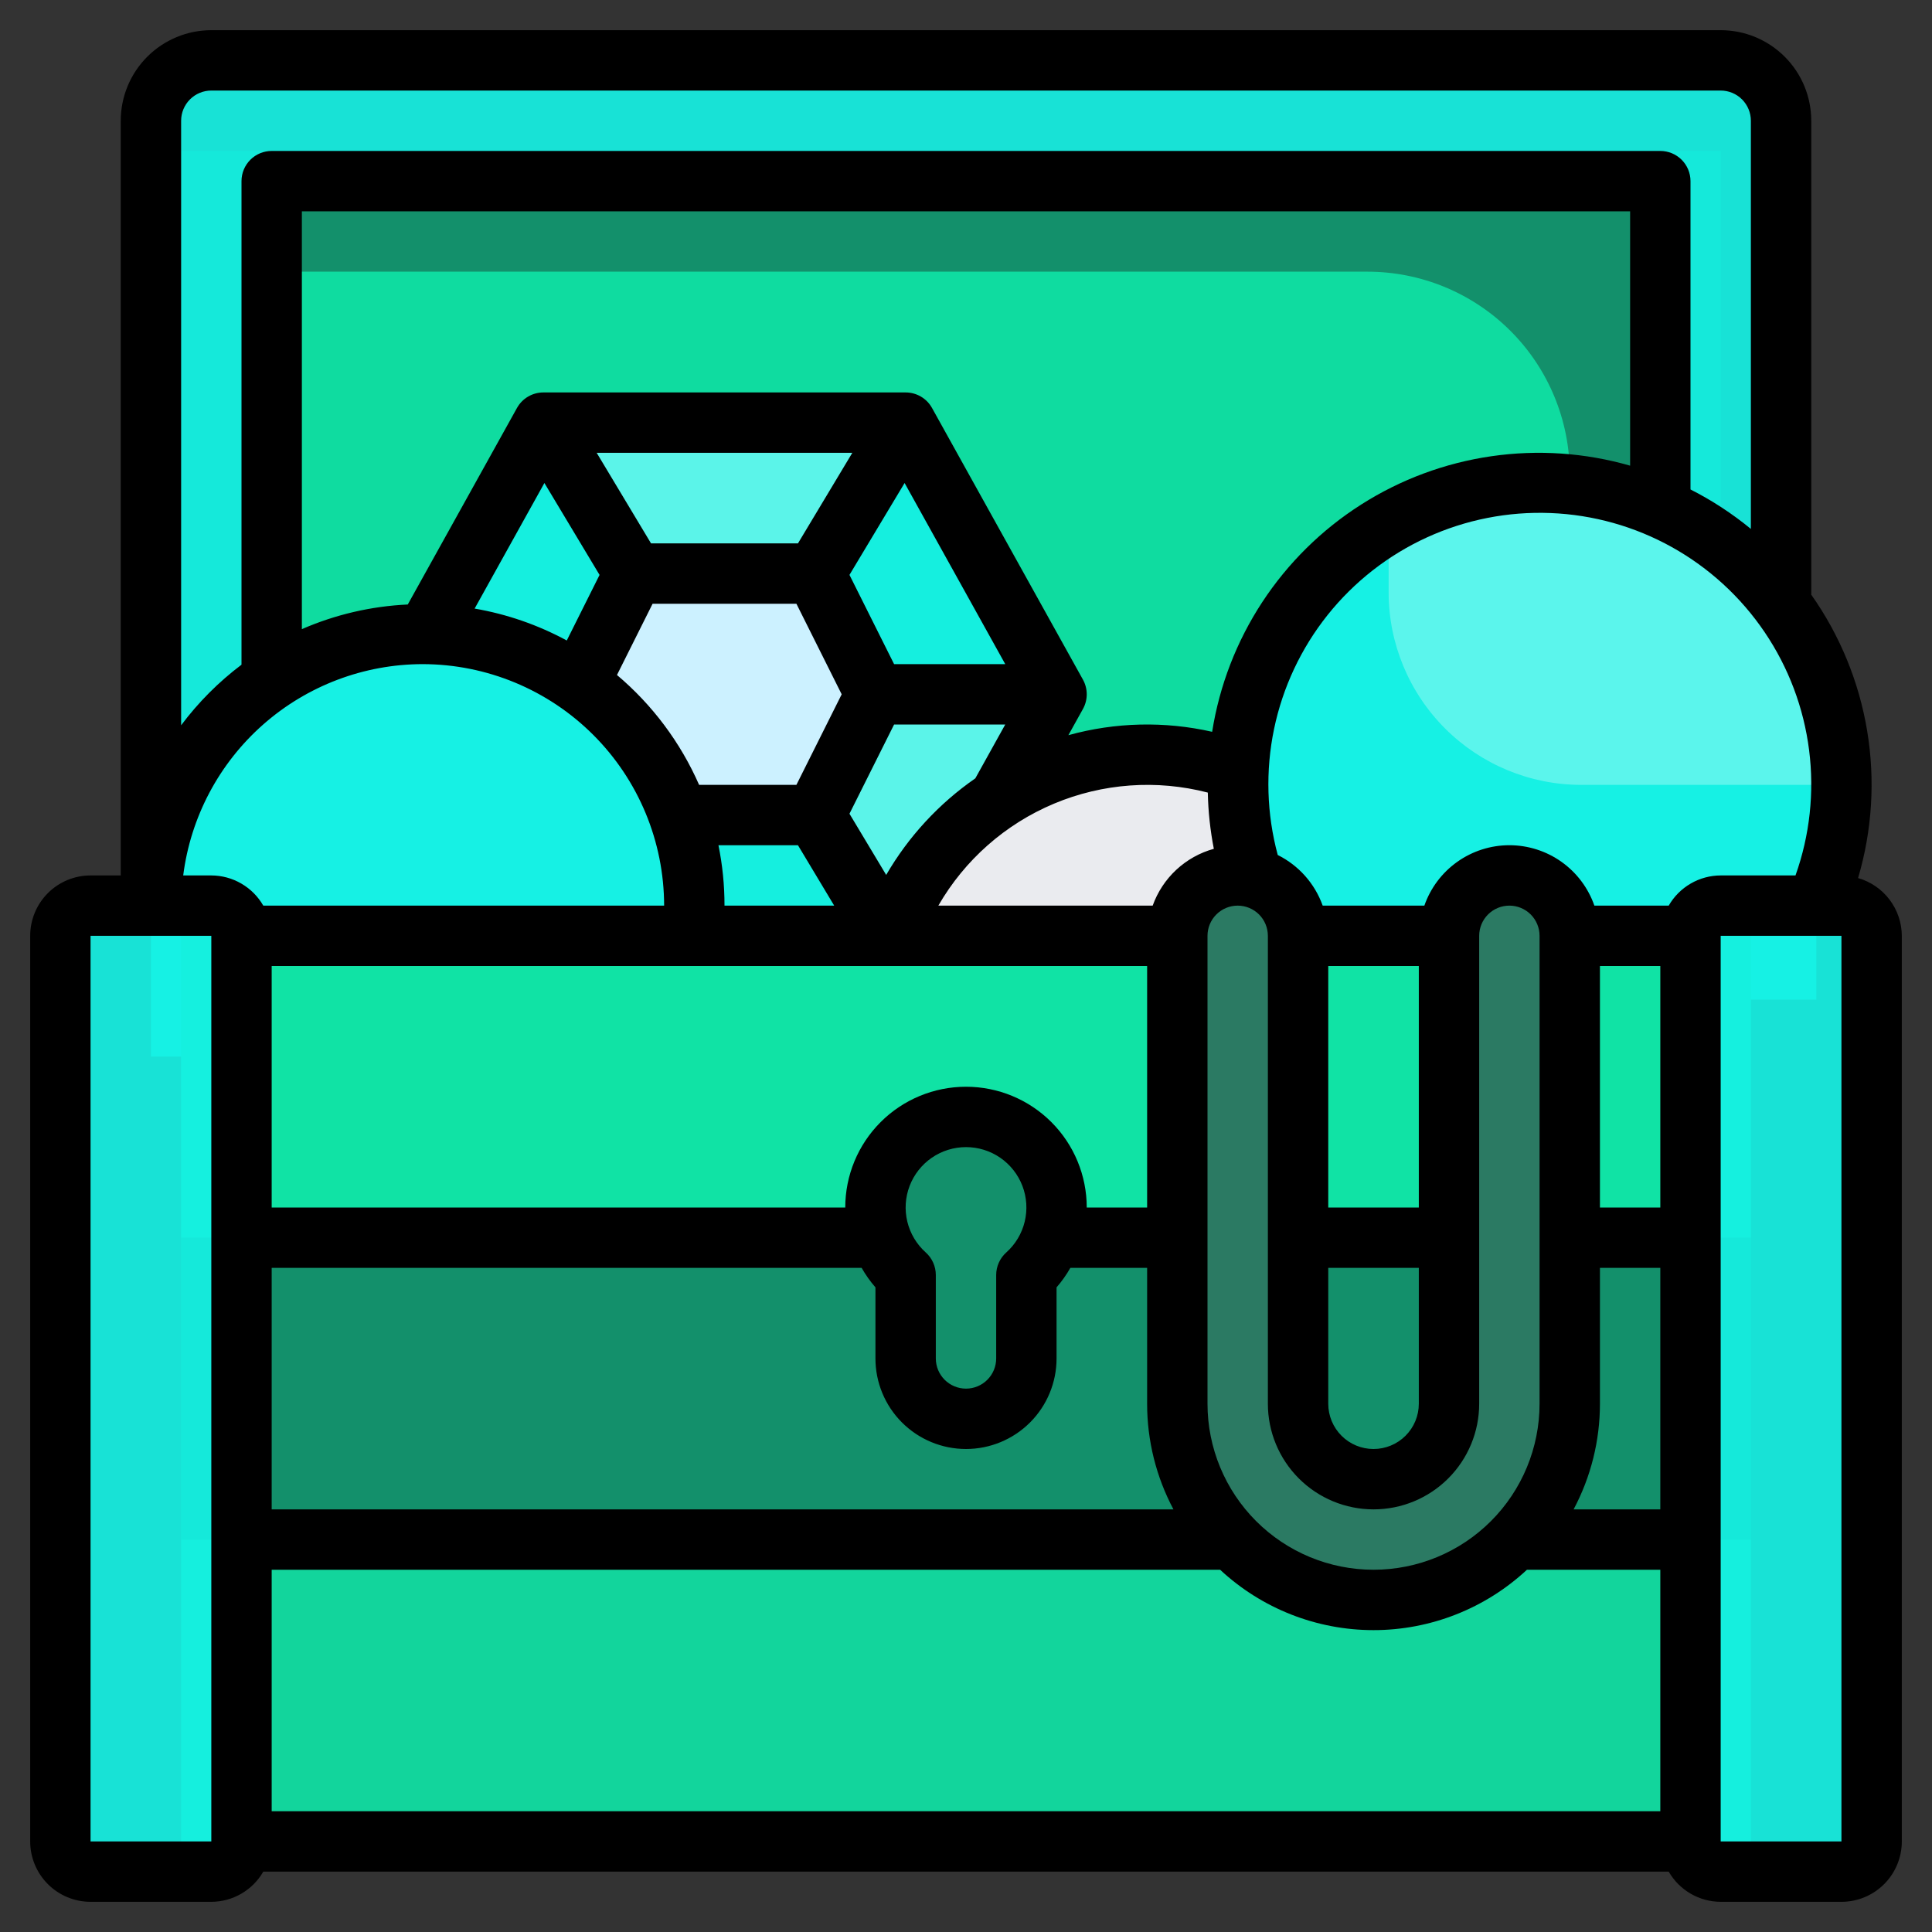 <svg width="133" height="133" viewBox="0 0 133 133" fill="none" xmlns="http://www.w3.org/2000/svg">
<rect x="0" y="0" width="133" height="133" fill="#333333" stroke="none"/>
<path d="M118.453 10.391H12.469V74.812H118.453V10.391Z" fill="#13906B"/>
<path d="M18.703 18.703H94.139C97.832 18.703 101.373 20.17 103.984 22.781C106.596 25.392 108.062 28.934 108.062 32.627V64.422H18.703V18.703Z" fill="#10E3A5" fill-opacity="0.92"/>
<path d="M18.703 46.791V12.469H114.297V34.979L122.609 41.562V8.312C122.609 7.21 122.171 6.153 121.392 5.374C120.613 4.594 119.555 4.156 118.453 4.156H14.547C13.445 4.156 12.387 4.594 11.608 5.374C10.829 6.153 10.391 7.21 10.391 8.312V62.344L18.703 46.791Z" fill="#16F1E4" fill-opacity="0.92"/>
<path d="M29.324 43.643L37.406 29.094H62.344L72.734 47.797L68.732 55.002V64.422H29.324V43.643Z" fill="#16F1E4" fill-opacity="0.92"/>
<path d="M46.733 56.109H56.109L60.266 47.797L56.109 39.484H43.641L39.858 47.049L46.733 56.109Z" fill="#CCF1FF"/>
<path opacity="0.3" d="M62.344 29.094L56.109 39.484H43.641L37.406 29.094H62.344Z" fill="white"/>
<path opacity="0.3" d="M72.734 47.797H60.266L56.109 56.109L61.097 64.422H68.732V55.002L72.734 47.797Z" fill="white"/>
<path d="M61.33 64.422C62.989 59.743 66.439 55.914 70.92 53.777C75.401 51.64 80.548 51.37 85.228 53.025L95.594 64.422H61.33Z" fill="#EAEBEF"/>
<path d="M10.391 62.344C10.391 57.383 12.361 52.626 15.869 49.119C19.376 45.611 24.133 43.641 29.094 43.641C34.054 43.641 38.811 45.611 42.319 49.119C45.826 52.626 47.797 57.383 47.797 62.344C47.797 63.038 47.758 63.732 47.683 64.422V72.734H10.391V62.344ZM86.192 60.386C85.167 57.186 84.934 53.784 85.511 50.474C86.089 47.163 87.462 44.042 89.51 41.379C91.559 38.715 94.223 36.587 97.274 35.179C100.326 33.771 103.673 33.123 107.029 33.292C110.386 33.462 113.651 34.442 116.545 36.15C119.439 37.858 121.876 40.242 123.646 43.099C125.417 45.955 126.468 49.198 126.71 52.55C126.953 55.902 126.378 59.263 125.037 62.344V68.815H86.658L86.192 60.386Z" fill="#16F1E4"/>
<path opacity="0.3" d="M105.984 33.25C102.334 33.25 98.749 34.217 95.594 36.053V40.773C95.594 44.289 96.991 47.661 99.478 50.147C101.964 52.634 105.336 54.031 108.852 54.031H126.766C126.766 48.52 124.576 43.234 120.679 39.337C116.782 35.439 111.496 33.25 105.984 33.25Z" fill="white"/>
<path d="M12.469 126.766H120.531V105.984H107.449H86.336H66.5H12.469V126.766Z" fill="#10E3A5" fill-opacity="0.92"/>
<path d="M12.469 105.984H120.531V85.203H107.449H86.336H66.5H12.469V105.984Z" fill="#13906B"/>
<path d="M12.469 85.203H120.531V64.422H107.449H86.336H66.5H12.469V85.203Z" fill="#10E3A5"/>
<path d="M14.547 62.344H6.234C5.087 62.344 4.156 63.274 4.156 64.422V126.766C4.156 127.913 5.087 128.844 6.234 128.844H14.547C15.695 128.844 16.625 127.913 16.625 126.766V64.422C16.625 63.274 15.695 62.344 14.547 62.344Z" fill="#16F1E4" fill-opacity="0.92"/>
<path d="M126.766 62.344H118.453C117.305 62.344 116.375 63.274 116.375 64.422V126.766C116.375 127.913 117.305 128.844 118.453 128.844H126.766C127.913 128.844 128.844 127.913 128.844 126.766V64.422C128.844 63.274 127.913 62.344 126.766 62.344Z" fill="#16F1E4" fill-opacity="0.92"/>
<path d="M62.344 87.77V93.516C62.344 94.618 62.782 95.675 63.561 96.455C64.341 97.234 65.398 97.672 66.5 97.672C67.602 97.672 68.659 97.234 69.439 96.455C70.218 95.675 70.656 94.618 70.656 93.516V87.77C71.597 86.928 72.261 85.82 72.558 84.593C72.856 83.366 72.775 82.078 72.324 80.898C71.874 79.719 71.075 78.704 70.035 77.988C68.996 77.272 67.763 76.888 66.5 76.888C65.237 76.888 64.004 77.272 62.965 77.988C61.925 78.704 61.127 79.719 60.676 80.898C60.225 82.078 60.144 83.366 60.441 84.593C60.739 85.82 61.403 86.928 62.344 87.77Z" fill="#13906B"/>
<path d="M108.062 64.422V96.633C108.062 98.407 107.713 100.163 107.034 101.802C106.355 103.441 105.36 104.93 104.106 106.184C102.852 107.439 101.363 108.434 99.724 109.112C98.085 109.791 96.329 110.141 94.555 110.141C92.781 110.141 91.024 109.791 89.385 109.112C87.747 108.434 86.257 107.439 85.003 106.184C83.749 104.93 82.754 103.441 82.075 101.802C81.396 100.163 81.047 98.407 81.047 96.633V64.422C81.047 63.32 81.485 62.262 82.264 61.483C83.044 60.703 84.101 60.266 85.203 60.266C86.305 60.266 87.363 60.703 88.142 61.483C88.921 62.262 89.359 63.32 89.359 64.422V96.633C89.359 98.011 89.907 99.332 90.881 100.306C91.855 101.281 93.177 101.828 94.555 101.828C95.237 101.828 95.912 101.694 96.543 101.433C97.173 101.172 97.746 100.789 98.228 100.306C98.711 99.824 99.093 99.251 99.355 98.621C99.616 97.991 99.75 97.315 99.75 96.633V64.422C99.75 63.32 100.188 62.262 100.967 61.483C101.747 60.703 102.804 60.266 103.906 60.266C105.009 60.266 106.066 60.703 106.845 61.483C107.625 62.262 108.062 63.32 108.062 64.422Z" fill="#2B7A63"/>
<path d="M127.911 60.446C128.882 57.163 129.097 53.701 128.538 50.323C127.98 46.944 126.664 43.736 124.688 40.939V8.312C124.688 6.659 124.031 5.073 122.861 3.904C121.692 2.735 120.107 2.078 118.453 2.078H14.547C12.893 2.078 11.308 2.735 10.139 3.904C8.969 5.073 8.312 6.659 8.312 8.312V60.266H6.234C5.132 60.266 4.075 60.703 3.295 61.483C2.516 62.262 2.078 63.32 2.078 64.422V126.766C2.078 127.868 2.516 128.925 3.295 129.705C4.075 130.484 5.132 130.922 6.234 130.922H14.547C15.273 130.92 15.986 130.727 16.614 130.362C17.242 129.997 17.764 129.474 18.125 128.844H114.875C115.236 129.474 115.758 129.997 116.386 130.362C117.014 130.727 117.727 130.92 118.453 130.922H126.766C127.868 130.922 128.925 130.484 129.705 129.705C130.484 128.925 130.922 127.868 130.922 126.766V64.422C130.918 63.523 130.622 62.649 130.079 61.932C129.536 61.215 128.775 60.694 127.911 60.446ZM14.547 6.234H118.453C119.004 6.234 119.533 6.453 119.923 6.843C120.312 7.233 120.531 7.761 120.531 8.312V36.411C119.248 35.357 117.855 34.447 116.375 33.695V12.469C116.375 11.918 116.156 11.389 115.766 10.999C115.377 10.61 114.848 10.391 114.297 10.391H18.703C18.152 10.391 17.623 10.61 17.234 10.999C16.844 11.389 16.625 11.918 16.625 12.469V45.758C15.05 46.946 13.651 48.35 12.469 49.929V8.312C12.469 7.761 12.688 7.233 13.077 6.843C13.467 6.453 13.996 6.234 14.547 6.234ZM91.438 66.5H97.672V83.125H91.438V66.5ZM91.438 87.281H97.672V96.633C97.672 97.46 97.344 98.252 96.759 98.837C96.174 99.422 95.381 99.75 94.555 99.75C93.728 99.75 92.935 99.422 92.35 98.837C91.766 98.252 91.438 97.46 91.438 96.633V87.281ZM94.555 103.906C96.484 103.906 98.334 103.14 99.698 101.776C101.062 100.412 101.828 98.562 101.828 96.633V64.422C101.828 63.871 102.047 63.342 102.437 62.952C102.827 62.563 103.355 62.344 103.906 62.344C104.457 62.344 104.986 62.563 105.376 62.952C105.765 63.342 105.984 63.871 105.984 64.422V96.633C105.984 99.664 104.78 102.571 102.637 104.715C100.493 106.858 97.586 108.062 94.555 108.062C91.523 108.062 88.616 106.858 86.473 104.715C84.329 102.571 83.125 99.664 83.125 96.633V64.422C83.125 63.871 83.344 63.342 83.734 62.952C84.123 62.563 84.652 62.344 85.203 62.344C85.754 62.344 86.283 62.563 86.673 62.952C87.062 63.342 87.281 63.871 87.281 64.422V96.633C87.281 98.562 88.048 100.412 89.412 101.776C90.776 103.14 92.626 103.906 94.555 103.906ZM110.141 66.5H114.297V83.125H110.141V66.5ZM110.141 96.633V87.281H114.297V103.906H108.328C109.52 101.667 110.142 99.169 110.141 96.633ZM29.094 45.719C33.502 45.724 37.727 47.477 40.844 50.594C43.961 53.71 45.714 57.936 45.719 62.344H18.125C17.764 61.714 17.242 61.191 16.614 60.826C15.986 60.461 15.273 60.268 14.547 60.266H12.612C13.121 56.252 15.076 52.561 18.109 49.883C21.143 47.206 25.048 45.725 29.094 45.719ZM83.146 54.561C83.173 55.861 83.312 57.157 83.561 58.433C82.597 58.699 81.712 59.194 80.979 59.874C80.246 60.555 79.688 61.402 79.351 62.344H64.596C66.41 59.196 69.207 56.73 72.556 55.325C75.906 53.919 79.625 53.651 83.142 54.561H83.146ZM18.703 66.5H78.969V83.125H74.812C74.812 80.92 73.937 78.806 72.378 77.247C70.819 75.688 68.705 74.812 66.5 74.812C64.295 74.812 62.181 75.688 60.622 77.247C59.063 78.806 58.188 80.92 58.188 83.125H18.703V66.5ZM44.925 41.562H54.825L57.942 47.797L54.825 54.031H48.127C46.845 51.111 44.911 48.523 42.473 46.467L44.925 41.562ZM49.455 58.188H54.933L57.427 62.344H49.875C49.877 60.948 49.737 59.555 49.459 58.188H49.455ZM63.73 86.221C63.103 85.66 62.66 84.922 62.462 84.104C62.264 83.286 62.318 82.427 62.618 81.641C62.919 80.854 63.451 80.178 64.144 79.7C64.838 79.223 65.659 78.968 66.501 78.968C67.343 78.968 68.165 79.223 68.858 79.7C69.551 80.178 70.083 80.854 70.384 81.641C70.684 82.427 70.739 83.286 70.54 84.104C70.342 84.922 69.9 85.66 69.272 86.221C69.054 86.416 68.879 86.655 68.76 86.922C68.64 87.19 68.578 87.479 68.578 87.772V93.516C68.578 94.067 68.359 94.595 67.969 94.985C67.58 95.375 67.051 95.594 66.5 95.594C65.949 95.594 65.42 95.375 65.031 94.985C64.641 94.595 64.422 94.067 64.422 93.516V87.77C64.422 87.477 64.36 87.189 64.241 86.922C64.122 86.655 63.948 86.416 63.73 86.221ZM18.703 87.281H59.316C59.587 87.759 59.905 88.208 60.266 88.622V93.516C60.266 95.169 60.922 96.755 62.092 97.924C63.261 99.093 64.847 99.75 66.5 99.75C68.153 99.75 69.739 99.093 70.908 97.924C72.078 96.755 72.734 95.169 72.734 93.516V88.622C73.095 88.208 73.413 87.759 73.684 87.281H78.969V96.633C78.967 99.169 79.59 101.667 80.781 103.906H18.703V87.281ZM61.005 60.23L58.478 56.018L61.55 49.875H69.202L67.142 53.582C64.633 55.321 62.538 57.591 61.005 60.23ZM61.55 45.719L58.478 39.576L62.273 33.25L69.202 45.719H61.55ZM54.933 37.406H44.817L41.076 31.172H58.674L54.933 37.406ZM37.477 33.25L41.274 39.578L39.017 44.092C37.036 43.019 34.894 42.277 32.674 41.895L37.477 33.25ZM18.703 108.062H83.994C86.862 110.733 90.635 112.219 94.555 112.219C98.474 112.219 102.248 110.733 105.116 108.062H114.297V124.688H18.703V108.062ZM83.445 50.378C80.177 49.636 76.776 49.716 73.547 50.611L74.551 48.805C74.722 48.496 74.812 48.149 74.812 47.796C74.812 47.443 74.722 47.096 74.551 46.787L64.16 28.084C63.98 27.76 63.717 27.49 63.397 27.302C63.078 27.115 62.714 27.016 62.344 27.016H37.406C37.036 27.016 36.672 27.115 36.353 27.302C36.033 27.49 35.77 27.76 35.59 28.084L28.071 41.614C25.558 41.731 23.088 42.305 20.781 43.31V14.547H112.219V32.057C109.119 31.166 105.865 30.944 102.674 31.406C99.482 31.867 96.424 33.002 93.704 34.734C90.983 36.466 88.662 38.757 86.893 41.453C85.125 44.151 83.949 47.192 83.445 50.378ZM6.234 126.766V64.422H14.547V126.766H6.234ZM114.875 62.344H109.758C109.335 61.129 108.544 60.076 107.496 59.331C106.447 58.586 105.193 58.185 103.906 58.185C102.62 58.185 101.365 58.586 100.317 59.331C99.268 60.076 98.477 61.129 98.054 62.344H91.055C90.513 60.826 89.404 59.577 87.961 58.859C87.197 56.029 87.11 53.058 87.706 50.188C88.302 47.318 89.565 44.629 91.393 42.337C93.221 40.045 95.563 38.216 98.229 36.996C100.894 35.777 103.81 35.202 106.739 35.318C109.668 35.433 112.529 36.236 115.09 37.662C117.651 39.088 119.841 41.096 121.483 43.525C123.125 45.953 124.172 48.734 124.54 51.642C124.908 54.55 124.587 57.505 123.603 60.266H118.453C117.727 60.268 117.014 60.461 116.386 60.826C115.758 61.191 115.236 61.714 114.875 62.344ZM118.453 126.766V64.422H126.766V126.766H118.453Z" fill="black"/>
</svg>
